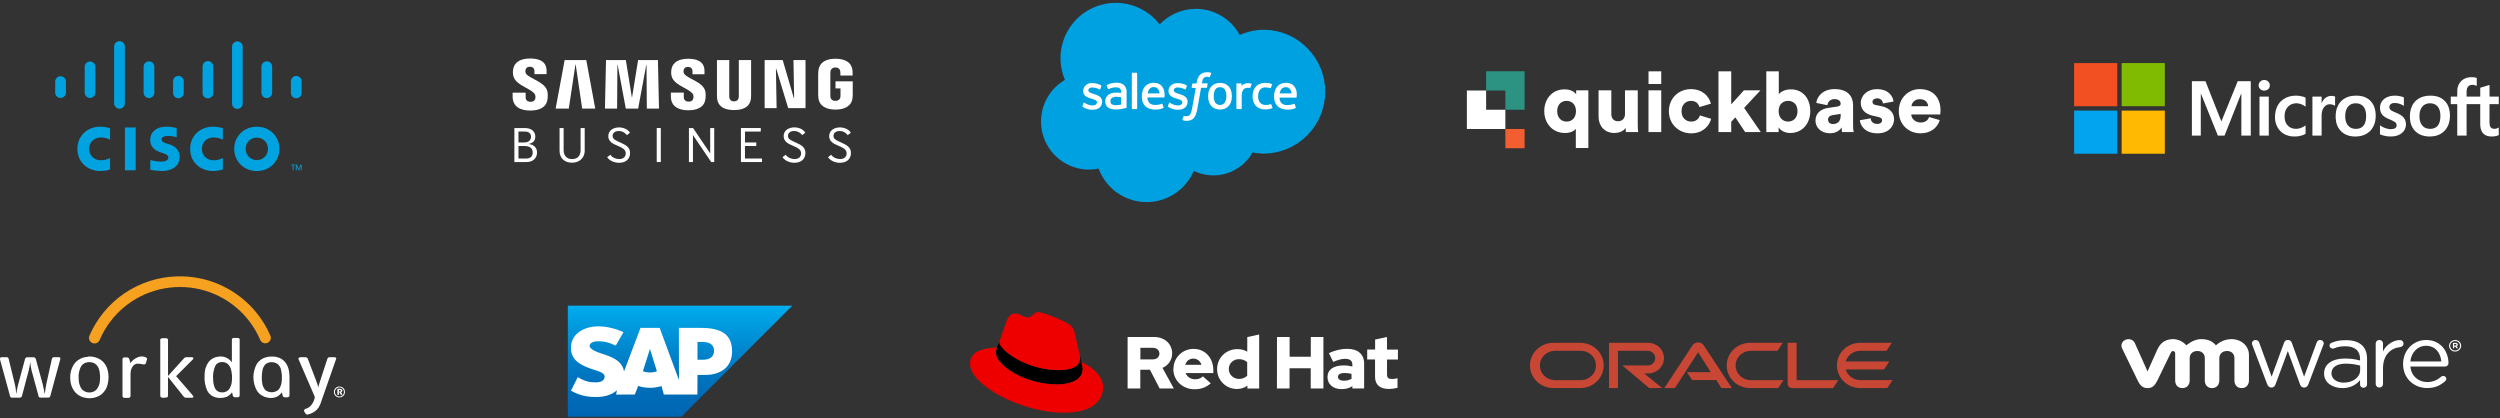 <svg width="317" height="53" viewBox="0 0 317 53" fill="none" xmlns="http://www.w3.org/2000/svg">
<rect x="0" y="0" width="317" height="53" fill="#333333" stroke="none"/>
<path d="M287.488 48.741L285.602 43.769C285.578 43.7 285.542 43.609 285.542 43.53C285.542 43.314 285.734 43.11 286.01 43.11C286.25 43.11 286.407 43.258 286.479 43.473L288.042 47.758L289.616 43.462C289.688 43.258 289.832 43.111 290.071 43.111H290.12C290.373 43.111 290.529 43.258 290.601 43.462L292.162 47.758L293.75 43.451C293.81 43.268 293.941 43.11 294.195 43.11C294.459 43.11 294.651 43.303 294.651 43.519C294.651 43.599 294.615 43.689 294.591 43.758L292.693 48.741C292.596 49.001 292.404 49.138 292.188 49.138H292.152C291.911 49.138 291.731 49.001 291.646 48.741L290.097 44.516L288.534 48.741C288.45 49.001 288.269 49.138 288.029 49.138H288.004C287.776 49.138 287.585 49.001 287.488 48.741" fill="white"/>
<path d="M301.239 43.551C301.239 43.312 301.443 43.107 301.695 43.107C301.962 43.107 302.165 43.3 302.165 43.551V44.56C302.622 43.581 303.636 43.118 304.308 43.118C304.586 43.118 304.766 43.312 304.766 43.562C304.766 43.802 304.599 43.972 304.356 44.006C303.152 44.143 302.166 44.998 302.166 46.696V48.694C302.166 48.933 301.973 49.138 301.709 49.138C301.444 49.138 301.239 48.943 301.239 48.694L301.239 43.55V43.551Z" fill="white"/>
<path d="M307.755 49.203C306.08 49.203 304.712 47.973 304.712 46.168V46.145C304.712 44.465 305.951 43.112 307.637 43.112C309.441 43.112 310.468 44.521 310.468 46.066C310.468 46.303 310.266 46.473 310.043 46.473H305.634C305.762 47.735 306.694 48.445 307.78 48.445C308.535 48.445 309.088 48.163 309.537 47.769C309.608 47.713 309.69 47.668 309.797 47.668C310.02 47.668 310.198 47.837 310.198 48.041C310.198 48.142 310.151 48.244 310.055 48.322C309.478 48.851 308.793 49.202 307.756 49.202L307.755 49.203ZM309.56 45.83C309.466 44.769 308.828 43.846 307.613 43.846C306.552 43.846 305.75 44.691 305.633 45.83H309.56Z" fill="white"/>
<path d="M294.694 47.36C294.694 46.122 295.774 45.462 297.346 45.462C298.138 45.462 298.702 45.564 299.255 45.713V45.507C299.255 44.452 298.569 43.906 297.406 43.906C296.782 43.906 296.419 43.981 295.961 44.174C295.902 44.197 295.842 44.208 295.795 44.208C295.579 44.208 295.386 44.037 295.386 43.833C295.386 43.652 295.469 43.54 295.639 43.469C296.25 43.218 296.71 43.135 297.502 43.135C298.378 43.135 299.05 43.35 299.505 43.782C299.926 44.179 300.142 44.747 300.142 45.497V48.738C300.142 48.987 299.95 49.17 299.697 49.17C299.434 49.17 299.256 48.988 299.256 48.761V48.201C298.823 48.736 298.102 49.212 297.012 49.212C295.859 49.211 294.694 48.587 294.694 47.383V47.36ZM299.267 46.928V46.36C298.81 46.236 298.197 46.11 297.441 46.11C296.278 46.11 295.629 46.588 295.629 47.326V47.348C295.629 48.086 296.349 48.518 297.19 48.518C298.33 48.518 299.267 47.859 299.267 46.928Z" fill="white"/>
<path d="M270.695 43.497C270.491 43.075 269.989 42.885 269.52 43.082C269.05 43.279 268.877 43.772 269.09 44.194L271.059 48.245C271.369 48.88 271.695 49.213 272.308 49.213C272.962 49.213 273.248 48.85 273.557 48.245C273.557 48.245 275.275 44.705 275.292 44.667C275.31 44.629 275.365 44.515 275.54 44.516C275.688 44.517 275.812 44.629 275.812 44.779V48.24C275.812 48.773 276.125 49.211 276.726 49.211C277.327 49.211 277.652 48.773 277.652 48.24V45.406C277.652 44.86 278.066 44.505 278.63 44.505C279.194 44.505 279.569 44.873 279.569 45.406V48.24C279.569 48.773 279.883 49.211 280.483 49.211C281.084 49.211 281.411 48.773 281.411 48.24V45.406C281.411 44.86 281.823 44.505 282.387 44.505C282.95 44.505 283.326 44.873 283.326 45.406V48.24C283.326 48.773 283.64 49.211 284.241 49.211C284.842 49.211 285.168 48.773 285.168 48.24V45.015C285.168 43.83 284.161 43 282.95 43C281.74 43 280.982 43.792 280.982 43.792C280.579 43.298 280.024 43.001 279.084 43.001C278.093 43.001 277.225 43.792 277.225 43.792C276.822 43.298 276.136 43.001 275.568 43.001C274.689 43.001 273.991 43.367 273.566 44.288L272.308 47.095L270.695 43.497Z" fill="white"/>
<path d="M310.54 43.85V43.846C310.54 43.449 310.88 43.115 311.307 43.115C311.74 43.115 312.075 43.446 312.075 43.843V43.846C312.075 44.243 311.736 44.577 311.307 44.577C310.874 44.577 310.54 44.248 310.54 43.85ZM311.928 43.846V43.844C311.928 43.518 311.662 43.25 311.307 43.25C310.955 43.25 310.685 43.522 310.685 43.846V43.849C310.685 44.175 310.952 44.442 311.307 44.442C311.657 44.442 311.928 44.17 311.928 43.846Z" fill="white"/>
<path d="M311.028 43.551C311.028 43.508 311.064 43.474 311.11 43.474H311.366C311.463 43.474 311.537 43.5 311.583 43.546C311.626 43.585 311.649 43.641 311.649 43.706V43.708C311.649 43.819 311.589 43.887 311.5 43.922L311.613 44.053C311.629 44.072 311.64 44.088 311.64 44.112C311.64 44.155 311.601 44.184 311.562 44.184C311.526 44.184 311.501 44.166 311.482 44.144L311.323 43.953H311.192V44.106C311.192 44.149 311.157 44.183 311.111 44.183C311.064 44.183 311.028 44.149 311.028 44.106V43.551H311.028ZM311.357 43.816C311.437 43.816 311.481 43.776 311.481 43.716V43.714C311.481 43.648 311.434 43.613 311.354 43.613H311.191V43.815H311.357V43.816Z" fill="white"/>
<path d="M213.891 47.184H216.923L215.322 44.674L212.377 49.207H211.038L214.619 43.768C214.697 43.66 214.801 43.571 214.922 43.509C215.042 43.448 215.177 43.415 215.313 43.414C215.449 43.413 215.584 43.444 215.706 43.504C215.827 43.564 215.932 43.651 216.012 43.759L219.603 49.207H218.264L217.633 48.193H214.565L213.897 47.184H213.891ZM227.81 48.193V43.469H226.672V48.658C226.672 48.731 226.687 48.802 226.716 48.868C226.745 48.935 226.788 48.995 226.841 49.045C226.895 49.098 226.959 49.141 227.031 49.169C227.102 49.198 227.178 49.213 227.255 49.213H232.428L233.102 48.199H227.804L227.81 48.193ZM208.995 47.35C209.525 47.35 210.034 47.145 210.409 46.781C210.783 46.417 210.994 45.924 210.994 45.409C210.994 44.895 210.783 44.401 210.409 44.037C210.034 43.673 209.525 43.469 208.995 43.469H204.021V49.207H205.157V44.484H208.925C209.179 44.484 209.422 44.582 209.602 44.757C209.781 44.931 209.882 45.167 209.882 45.413C209.882 45.659 209.781 45.896 209.602 46.07C209.422 46.244 209.179 46.342 208.925 46.342H205.72L209.114 49.207H210.763L208.483 47.35H208.995ZM197.033 49.207H200.469C201.24 49.187 201.972 48.877 202.51 48.341C203.048 47.805 203.349 47.087 203.349 46.339C203.349 45.591 203.048 44.873 202.51 44.337C201.972 43.801 201.24 43.49 200.469 43.471H197.033C196.639 43.461 196.246 43.528 195.878 43.667C195.511 43.807 195.176 44.017 194.893 44.284C194.611 44.551 194.386 44.871 194.232 45.224C194.079 45.577 194 45.956 194 46.339C194 46.722 194.079 47.101 194.232 47.454C194.386 47.807 194.611 48.126 194.893 48.394C195.176 48.661 195.511 48.871 195.878 49.01C196.246 49.15 196.639 49.217 197.033 49.207ZM200.392 48.197H197.109C196.612 48.182 196.141 47.979 195.795 47.633C195.45 47.286 195.257 46.823 195.257 46.341C195.257 45.859 195.45 45.395 195.795 45.049C196.141 44.702 196.612 44.5 197.109 44.484H200.392C200.648 44.477 200.904 44.519 201.143 44.608C201.382 44.698 201.6 44.833 201.785 45.007C201.969 45.18 202.116 45.387 202.216 45.616C202.316 45.846 202.367 46.092 202.367 46.341C202.367 46.59 202.316 46.836 202.216 47.065C202.116 47.295 201.969 47.502 201.785 47.675C201.6 47.848 201.382 47.984 201.143 48.073C200.904 48.163 200.648 48.205 200.392 48.197ZM221.977 49.207H225.484L226.149 48.197H222.054C221.798 48.205 221.542 48.163 221.303 48.073C221.064 47.984 220.845 47.848 220.661 47.675C220.477 47.502 220.33 47.295 220.23 47.065C220.13 46.836 220.079 46.59 220.079 46.341C220.079 46.092 220.13 45.846 220.23 45.616C220.33 45.387 220.477 45.18 220.661 45.007C220.845 44.833 221.064 44.698 221.303 44.608C221.542 44.519 221.798 44.477 222.054 44.484H225.387L226.059 43.471H221.977C221.582 43.461 221.189 43.528 220.822 43.667C220.454 43.807 220.119 44.017 219.837 44.284C219.554 44.551 219.329 44.871 219.176 45.224C219.023 45.577 218.943 45.956 218.943 46.339C218.943 46.722 219.023 47.101 219.176 47.454C219.329 47.807 219.554 48.126 219.837 48.394C220.119 48.661 220.454 48.871 220.822 49.01C221.189 49.15 221.582 49.217 221.977 49.207ZM235.878 48.197C235.461 48.197 235.056 48.065 234.723 47.821C234.39 47.578 234.149 47.235 234.036 46.846H238.894L239.563 45.834H234.036C234.149 45.445 234.39 45.102 234.723 44.858C235.055 44.614 235.461 44.482 235.878 44.483H239.212L239.879 43.469H235.8C235.03 43.488 234.297 43.799 233.76 44.335C233.222 44.87 232.921 45.589 232.921 46.337C232.921 47.085 233.222 47.803 233.76 48.339C234.297 48.875 235.03 49.185 235.8 49.205H239.308L239.975 48.195H235.876" fill="#C74634"/>
<path d="M137.132 45.921C137.286 46.645 137.286 46.726 137.286 46.816C137.286 48.055 135.893 48.742 134.058 48.742C129.908 48.742 126.282 46.319 126.282 44.71C126.282 44.484 126.327 44.267 126.418 44.059L126.743 43.254C126.725 43.308 126.725 43.362 126.725 43.426C126.725 44.239 129.944 46.925 134.257 46.925C135.369 46.925 136.969 46.699 136.969 45.379C136.969 45.279 136.96 45.171 136.942 45.071L137.132 45.921Z" fill="black"/>
<path d="M174.356 47.758C174.356 48.816 174.988 49.322 176.146 49.322C176.498 49.313 176.851 49.258 177.204 49.177V47.956C176.987 48.029 176.752 48.065 176.525 48.056C176.046 48.056 175.874 47.911 175.874 47.459V45.588H177.258V44.331H175.874V42.73L174.365 43.056V44.322H173.361V45.579H174.356V47.758ZM169.654 47.785C169.654 47.459 169.979 47.297 170.477 47.297C170.775 47.297 171.082 47.333 171.372 47.405V48.038C171.082 48.192 170.757 48.273 170.431 48.273C169.943 48.282 169.654 48.092 169.654 47.785ZM170.115 49.34C170.648 49.34 171.073 49.231 171.48 48.96V49.258H172.972V46.094C172.972 44.891 172.158 44.231 170.811 44.231C170.052 44.231 169.31 44.412 168.506 44.774L169.048 45.886C169.627 45.642 170.115 45.497 170.54 45.497C171.164 45.497 171.48 45.741 171.48 46.23V46.474C171.119 46.383 170.739 46.329 170.359 46.338C169.093 46.338 168.325 46.871 168.325 47.821C168.325 48.689 169.012 49.349 170.115 49.34ZM161.914 49.258H163.515V46.7H166.2V49.258H167.809V42.73H166.209V45.235H163.524V42.73H161.923L161.914 49.258ZM155.811 46.79C155.811 46.085 156.372 45.542 157.104 45.542C157.484 45.533 157.864 45.669 158.144 45.922V47.649C157.864 47.911 157.484 48.056 157.104 48.047C156.381 48.038 155.811 47.504 155.811 46.79ZM158.171 49.267H159.663V42.414L158.153 42.74V44.593C157.773 44.376 157.339 44.258 156.896 44.268C155.459 44.268 154.329 45.38 154.329 46.79C154.31 48.173 155.423 49.313 156.806 49.322C156.824 49.322 156.833 49.322 156.851 49.322C157.33 49.322 157.791 49.177 158.171 48.897V49.267ZM151.318 45.47C151.797 45.47 152.195 45.778 152.348 46.257H150.287C150.45 45.759 150.82 45.47 151.318 45.47ZM148.777 46.799C148.777 48.237 149.952 49.358 151.462 49.358C152.294 49.358 152.9 49.132 153.524 48.608L152.529 47.721C152.294 47.966 151.951 48.092 151.544 48.092C151.019 48.11 150.531 47.794 150.332 47.306H153.849V46.935C153.849 45.371 152.791 44.24 151.363 44.24C149.961 44.222 148.813 45.334 148.795 46.736C148.777 46.754 148.777 46.781 148.777 46.799ZM146.182 44.105C146.716 44.105 147.014 44.439 147.014 44.837C147.014 45.235 146.716 45.57 146.182 45.57H144.6V44.105H146.182ZM142.99 49.258H144.591V46.881H145.811L147.041 49.258H148.84L147.403 46.645C148.153 46.338 148.632 45.615 148.632 44.81C148.632 43.635 147.71 42.73 146.327 42.73H142.981V49.258H142.99Z" fill="white"/>
<path d="M134.248 46.934C135.36 46.934 136.96 46.708 136.96 45.388C136.96 45.288 136.951 45.18 136.933 45.081L136.273 42.214C136.119 41.581 135.984 41.301 134.881 40.741C134.022 40.297 132.15 39.574 131.589 39.574C131.074 39.574 130.92 40.243 130.306 40.243C129.709 40.243 129.275 39.746 128.723 39.746C128.19 39.746 127.846 40.108 127.575 40.858C127.575 40.858 126.834 42.965 126.734 43.263C126.716 43.317 126.716 43.381 126.716 43.435C126.716 44.249 129.935 46.925 134.248 46.934ZM137.132 45.921C137.286 46.645 137.286 46.726 137.286 46.816C137.286 48.055 135.893 48.742 134.058 48.742C129.908 48.742 126.282 46.319 126.282 44.71C126.282 44.484 126.327 44.267 126.418 44.059C124.926 44.131 123 44.402 123 46.102C123 48.896 129.609 52.332 134.853 52.332C138.868 52.332 139.881 50.514 139.881 49.086C139.871 47.965 138.895 46.681 137.132 45.921Z" fill="#EE0000"/>
<path fill-rule="evenodd" clip-rule="evenodd" d="M72 52.84H86.387L100.467 38.758H72V52.84Z" fill="url(#paint0_linear_7_1632)"/>
<path fill-rule="evenodd" clip-rule="evenodd" d="M88.893 41.576H86.082L86.091 48.188L83.643 41.574H81.216L79.126 47.098C78.903 45.693 77.45 45.207 76.307 44.844C75.552 44.602 74.75 44.245 74.758 43.85C74.765 43.527 75.187 43.227 76.027 43.272C76.59 43.302 77.088 43.347 78.077 43.825L79.051 42.129C78.148 41.67 76.9 41.38 75.877 41.379H75.871C74.677 41.379 73.684 41.765 73.068 42.402C72.638 42.847 72.407 43.412 72.397 44.037C72.382 44.897 72.697 45.506 73.359 45.993C73.919 46.404 74.634 46.669 75.265 46.865C76.043 47.106 76.678 47.315 76.67 47.762C76.664 47.924 76.602 48.076 76.485 48.199C76.291 48.399 75.994 48.474 75.583 48.483C74.789 48.499 74.2 48.375 73.263 47.821L72.397 49.538C73.334 50.071 74.328 50.338 75.457 50.338L75.712 50.337C76.695 50.319 77.493 50.083 78.127 49.573C78.163 49.544 78.196 49.514 78.229 49.485L78.123 50.033L80.495 50.025L80.921 48.936C81.368 49.089 81.877 49.173 82.417 49.173C82.944 49.173 83.439 49.093 83.878 48.949L84.174 50.025L88.43 50.029L88.441 47.545H89.346C91.535 47.545 92.829 46.431 92.829 44.563C92.829 42.482 91.571 41.576 88.893 41.576ZM82.417 47.228C82.09 47.228 81.784 47.171 81.52 47.071L82.407 44.269H82.424L83.297 47.079C83.035 47.173 82.735 47.228 82.417 47.228H82.417ZM89.058 45.618H88.44V43.36H89.058C89.881 43.36 90.538 43.634 90.538 44.474C90.538 45.344 89.881 45.618 89.058 45.618" fill="white"/>
<path d="M22.377 35.047C24.343 34.975 26.299 35.369 28.084 36.197C29.869 37.024 31.432 38.263 32.647 39.811C33.286 40.623 33.821 41.512 34.239 42.457C34.325 42.611 34.358 42.79 34.331 42.964C34.303 43.114 34.228 43.25 34.116 43.352C34.004 43.455 33.862 43.519 33.711 43.533C33.56 43.548 33.408 43.514 33.279 43.435C33.149 43.356 33.049 43.237 32.992 43.096C32.311 41.502 31.264 40.092 29.937 38.978C28.609 37.864 27.038 37.078 25.351 36.683C23.686 36.298 21.956 36.298 20.291 36.683C18.602 37.078 17.03 37.863 15.701 38.977C14.372 40.091 13.324 41.502 12.64 43.096C12.574 43.27 12.442 43.41 12.272 43.486C12.102 43.563 11.909 43.569 11.735 43.502C11.561 43.436 11.421 43.304 11.344 43.134C11.268 42.964 11.262 42.771 11.328 42.597C12.259 40.419 13.792 38.552 15.746 37.215C17.701 35.878 19.997 35.126 22.364 35.047H22.377Z" fill="#F6A11F"/>
<path fill-rule="evenodd" clip-rule="evenodd" d="M29.402 43.053C29.402 42.935 29.515 42.856 29.62 42.848C29.69 42.842 29.819 42.844 29.947 42.846L29.947 42.846C30.011 42.847 30.075 42.848 30.132 42.848C30.303 42.848 30.408 42.944 30.39 43.088V50.148C30.388 50.206 30.364 50.262 30.322 50.303C30.281 50.344 30.226 50.369 30.167 50.371C30.032 50.38 29.896 50.38 29.76 50.371C29.712 50.367 29.666 50.35 29.627 50.323C29.588 50.295 29.557 50.257 29.537 50.213C29.508 50.12 29.486 50.023 29.465 49.926C29.452 49.865 29.439 49.805 29.424 49.745C29.243 50.009 28.989 50.215 28.693 50.336C28.258 50.486 27.787 50.505 27.341 50.388C27.121 50.333 26.915 50.233 26.736 50.094C26.556 49.954 26.408 49.779 26.3 49.579C26.005 48.951 25.882 48.254 25.946 47.563C25.924 46.968 26.101 46.383 26.449 45.901C26.598 45.711 26.783 45.553 26.995 45.436C27.206 45.32 27.438 45.247 27.678 45.223C28.127 45.145 28.588 45.245 28.964 45.503C29.134 45.622 29.282 45.77 29.402 45.94V43.053ZM28.05 45.914C27.892 45.919 27.738 45.966 27.605 46.052C27.471 46.137 27.364 46.257 27.293 46.399C27.061 46.944 26.969 47.538 27.026 48.127C27.029 48.513 27.111 48.894 27.267 49.247C27.327 49.363 27.411 49.465 27.513 49.546C27.616 49.627 27.735 49.684 27.862 49.715C28.062 49.77 28.272 49.772 28.473 49.72C28.673 49.668 28.857 49.563 29.004 49.417C29.248 49.094 29.387 48.703 29.402 48.298C29.446 47.846 29.418 47.389 29.319 46.946C29.255 46.643 29.103 46.366 28.881 46.15C28.766 46.055 28.633 45.985 28.49 45.945C28.347 45.904 28.197 45.894 28.05 45.914Z" fill="white"/>
<path d="M20.313 43.127C20.312 43.095 20.318 43.063 20.33 43.034C20.342 43.004 20.36 42.977 20.383 42.954C20.406 42.932 20.433 42.914 20.463 42.903C20.493 42.891 20.525 42.886 20.558 42.887H21.056C21.174 42.887 21.31 42.966 21.305 43.097V47.672C21.724 47.206 22.144 46.743 22.564 46.279L22.574 46.268C22.77 46.051 22.967 45.834 23.164 45.616C23.196 45.586 23.226 45.551 23.256 45.516C23.343 45.415 23.433 45.31 23.576 45.297C23.704 45.285 23.889 45.289 24.073 45.293C24.165 45.295 24.257 45.297 24.341 45.297C24.442 45.297 24.551 45.38 24.516 45.485C24.47 45.562 24.41 45.63 24.341 45.686L22.329 47.698C22.732 48.156 23.13 48.617 23.529 49.078L23.529 49.079L23.53 49.08L23.53 49.08C23.771 49.359 24.012 49.638 24.253 49.916C24.345 50.013 24.43 50.117 24.507 50.226C24.516 50.248 24.52 50.272 24.518 50.296C24.516 50.32 24.508 50.343 24.495 50.363C24.482 50.383 24.465 50.4 24.444 50.412C24.423 50.424 24.4 50.431 24.376 50.432H23.737C23.625 50.444 23.511 50.429 23.405 50.388C23.308 50.316 23.225 50.227 23.16 50.126L21.301 47.786V50.086C21.301 50.178 21.301 50.283 21.24 50.349C21.184 50.408 20.978 50.421 20.842 50.429L20.82 50.431L20.802 50.432L20.781 50.433C20.654 50.442 20.503 50.453 20.396 50.358C20.369 50.332 20.349 50.3 20.336 50.265C20.323 50.23 20.318 50.193 20.321 50.156V43.127H20.313Z" fill="white"/>
<path d="M17.491 45.284C17.802 45.168 18.143 45.168 18.454 45.284C18.563 45.336 18.686 45.441 18.637 45.572C18.615 45.634 18.594 45.711 18.573 45.792C18.548 45.885 18.521 45.983 18.489 46.071C18.464 46.124 18.422 46.166 18.369 46.191C18.316 46.216 18.256 46.221 18.2 46.207C17.942 46.149 17.678 46.118 17.413 46.115C17.322 46.118 17.232 46.139 17.15 46.178C17.067 46.216 16.993 46.271 16.932 46.338C16.738 46.543 16.615 46.805 16.582 47.086C16.552 47.284 16.542 47.485 16.551 47.685V50.213C16.551 50.349 16.42 50.445 16.293 50.45H15.781C15.659 50.45 15.519 50.349 15.532 50.213V45.538C15.532 45.385 15.689 45.297 15.825 45.315C15.861 45.319 15.906 45.318 15.955 45.316C16.091 45.312 16.256 45.306 16.337 45.428C16.403 45.528 16.434 45.657 16.465 45.787C16.486 45.873 16.507 45.961 16.538 46.041C16.765 45.705 17.09 45.448 17.47 45.306L17.491 45.284Z" fill="white"/>
<path d="M0.079 45.325C0.047 45.344 0.02 45.37 0 45.402H0.009C0.002 45.469 0.002 45.536 0.009 45.603L1.277 50.239C1.284 50.29 1.31 50.336 1.348 50.37C1.387 50.404 1.436 50.422 1.487 50.423H2.393C2.546 50.432 2.747 50.397 2.782 50.218C2.978 49.451 3.18 48.697 3.383 47.942L3.384 47.94C3.475 47.601 3.566 47.261 3.657 46.919C3.733 46.583 3.79 46.243 3.827 45.9C3.86 46.284 3.924 46.664 4.02 47.038C4.258 47.883 4.485 48.725 4.712 49.567L4.712 49.568C4.773 49.793 4.833 50.018 4.894 50.244C4.909 50.3 4.944 50.349 4.992 50.381C5.041 50.414 5.099 50.427 5.157 50.419H6.128C6.19 50.418 6.251 50.396 6.298 50.355C6.345 50.314 6.377 50.257 6.386 50.196C6.56 49.56 6.73 48.924 6.9 48.287C7.144 47.373 7.388 46.457 7.646 45.542C7.657 45.516 7.662 45.487 7.66 45.459C7.658 45.431 7.649 45.404 7.635 45.379C7.62 45.355 7.6 45.334 7.576 45.319C7.552 45.304 7.525 45.295 7.497 45.292H6.867C6.804 45.285 6.74 45.301 6.688 45.337C6.636 45.374 6.598 45.428 6.583 45.489C6.438 46.154 6.294 46.806 6.145 47.466C5.937 48.289 5.776 49.123 5.664 49.964C5.658 49.935 5.651 49.907 5.645 49.878C5.618 49.764 5.59 49.645 5.59 49.526C5.492 48.993 5.364 48.466 5.205 47.947C5.071 47.47 4.941 46.991 4.812 46.512C4.722 46.179 4.632 45.847 4.54 45.516C4.52 45.448 4.477 45.39 4.419 45.351C4.361 45.312 4.291 45.294 4.221 45.301H3.442C3.379 45.301 3.318 45.323 3.27 45.363C3.221 45.403 3.188 45.458 3.175 45.52C2.869 46.631 2.57 47.74 2.279 48.848C2.187 49.219 2.117 49.594 2.069 49.972C2.046 49.831 2.032 49.7 2.018 49.564C2.006 49.443 1.993 49.318 1.973 49.176C1.942 48.965 1.892 48.762 1.842 48.559C1.821 48.474 1.8 48.388 1.78 48.302L1.098 45.507C1.093 45.452 1.069 45.4 1.03 45.361C0.99 45.322 0.939 45.297 0.884 45.292H0.184C0.147 45.295 0.111 45.306 0.079 45.325Z" fill="white"/>
<path d="M38.075 45.297H38.735C38.802 45.298 38.867 45.319 38.921 45.358C38.975 45.398 39.016 45.453 39.037 45.516C39.197 45.935 39.356 46.354 39.515 46.773L39.516 46.775C39.735 47.352 39.954 47.928 40.175 48.503C40.255 48.704 40.312 48.914 40.345 49.129C40.448 48.741 40.574 48.362 40.7 47.981L40.7 47.981L40.7 47.98C40.767 47.781 40.833 47.581 40.896 47.379L41.513 45.489C41.53 45.436 41.563 45.39 41.606 45.355C41.65 45.32 41.702 45.298 41.758 45.292H42.3C42.354 45.282 42.41 45.284 42.463 45.297C42.517 45.31 42.567 45.334 42.611 45.367C42.629 45.393 42.638 45.423 42.638 45.454C42.638 45.486 42.629 45.516 42.611 45.542C42.004 47.274 41.398 49.009 40.791 50.747C40.706 51.051 40.586 51.345 40.432 51.622C40.179 52.013 39.802 52.307 39.361 52.457C39.324 52.469 39.287 52.483 39.249 52.498C39.132 52.545 39.011 52.592 38.889 52.549C38.769 52.507 38.738 52.446 38.705 52.381C38.693 52.359 38.681 52.336 38.665 52.313C38.657 52.3 38.648 52.289 38.64 52.277C38.587 52.205 38.541 52.141 38.556 52.055C38.563 52.007 38.583 51.962 38.615 51.925C38.647 51.889 38.689 51.862 38.735 51.849C38.925 51.797 39.102 51.708 39.256 51.587C39.609 51.268 39.845 50.84 39.925 50.371C39.891 50.25 39.838 50.134 39.785 50.018C39.75 49.941 39.714 49.863 39.685 49.785L37.935 45.739C37.892 45.654 37.86 45.565 37.839 45.472C37.839 45.367 37.961 45.319 38.053 45.319L38.075 45.297Z" fill="white"/>
<path fill-rule="evenodd" clip-rule="evenodd" d="M12.807 45.647C12.324 45.318 11.744 45.164 11.162 45.209L11.175 45.236C10.963 45.248 10.754 45.285 10.55 45.345C10.061 45.486 9.638 45.796 9.356 46.22C9.003 46.801 8.849 47.481 8.918 48.157C8.948 48.767 9.186 49.347 9.592 49.802C9.959 50.175 10.445 50.41 10.965 50.467C11.572 50.557 12.191 50.431 12.715 50.112C13.189 49.785 13.524 49.292 13.651 48.73C13.802 48.133 13.802 47.508 13.651 46.911C13.522 46.406 13.224 45.96 12.807 45.647ZM10.586 46.132C10.718 46.04 10.868 45.977 11.027 45.949L11.031 45.944C11.366 45.874 11.714 45.926 12.015 46.089C12.164 46.189 12.292 46.318 12.391 46.468C12.49 46.618 12.559 46.787 12.593 46.963C12.684 47.372 12.712 47.792 12.676 48.21C12.663 48.645 12.51 49.064 12.238 49.404C12.112 49.525 11.964 49.619 11.801 49.682C11.638 49.744 11.465 49.774 11.29 49.768C11.116 49.763 10.944 49.723 10.786 49.651C10.627 49.578 10.485 49.475 10.366 49.347C10.099 48.951 9.961 48.482 9.973 48.004C9.928 47.48 10.028 46.954 10.261 46.482C10.343 46.344 10.454 46.224 10.586 46.132Z" fill="white"/>
<path fill-rule="evenodd" clip-rule="evenodd" d="M35.11 45.275C34.649 45.172 34.17 45.182 33.714 45.306C33.244 45.434 32.837 45.73 32.568 46.137C32.277 46.663 32.127 47.255 32.131 47.857C32.136 48.458 32.296 49.048 32.595 49.57C32.891 50.005 33.347 50.305 33.863 50.406C34.284 50.513 34.729 50.478 35.127 50.305C35.37 50.164 35.58 49.973 35.744 49.745C35.773 49.919 35.815 50.09 35.871 50.257C35.945 50.384 36.116 50.384 36.247 50.384C36.367 50.398 36.488 50.383 36.601 50.34C36.633 50.321 36.66 50.294 36.678 50.262C36.696 50.23 36.706 50.193 36.706 50.156V48.271C36.721 47.924 36.709 47.576 36.671 47.23C36.627 46.776 36.465 46.342 36.199 45.971C35.928 45.618 35.543 45.372 35.11 45.275ZM33.714 46.145C33.843 46.048 33.993 45.98 34.152 45.949H34.16C34.491 45.881 34.834 45.936 35.127 46.102C35.375 46.277 35.55 46.537 35.621 46.832C35.734 47.291 35.771 47.765 35.731 48.236C35.721 48.646 35.59 49.043 35.355 49.378C35.125 49.596 34.824 49.724 34.507 49.738C34.19 49.752 33.879 49.65 33.631 49.452C33.393 49.167 33.252 48.813 33.229 48.442C33.17 47.949 33.187 47.451 33.277 46.963C33.324 46.648 33.478 46.359 33.714 46.145Z" fill="white"/>
<path fill-rule="evenodd" clip-rule="evenodd" d="M43.341 49.365C43.163 49.296 42.97 49.275 42.782 49.304V50.069H42.974V49.758H43.066C43.114 49.864 43.162 49.964 43.215 50.069H43.42C43.403 50.033 43.384 49.996 43.366 49.96C43.328 49.886 43.29 49.811 43.258 49.732C43.295 49.722 43.329 49.702 43.356 49.673C43.382 49.645 43.401 49.611 43.409 49.573C43.418 49.536 43.416 49.496 43.404 49.46C43.392 49.423 43.37 49.39 43.341 49.365ZM42.974 49.645V49.439C42.992 49.441 43.014 49.442 43.036 49.444C43.109 49.447 43.192 49.451 43.206 49.492C43.223 49.544 43.232 49.619 43.171 49.645C43.105 49.651 43.039 49.651 42.974 49.645Z" fill="white"/>
<path fill-rule="evenodd" clip-rule="evenodd" d="M42.882 49.028C43.038 48.995 43.2 49.012 43.346 49.076C43.468 49.13 43.571 49.22 43.64 49.334C43.71 49.448 43.743 49.581 43.735 49.714C43.737 49.874 43.681 50.029 43.579 50.151C43.476 50.273 43.333 50.354 43.175 50.379C42.996 50.418 42.809 50.384 42.654 50.285C42.5 50.186 42.392 50.029 42.353 49.85C42.314 49.671 42.348 49.483 42.447 49.329C42.546 49.175 42.703 49.067 42.882 49.028ZM42.847 49.163C42.704 49.214 42.587 49.32 42.522 49.458C42.456 49.595 42.448 49.753 42.499 49.896C42.55 50.039 42.656 50.156 42.794 50.222C42.931 50.287 43.089 50.295 43.232 50.244C43.303 50.218 43.368 50.179 43.424 50.129C43.48 50.078 43.525 50.017 43.558 49.949C43.59 49.881 43.608 49.808 43.612 49.732C43.616 49.657 43.605 49.582 43.58 49.511C43.554 49.44 43.515 49.375 43.465 49.319C43.414 49.263 43.353 49.218 43.285 49.185C43.217 49.153 43.144 49.135 43.068 49.131C42.993 49.127 42.918 49.138 42.847 49.163Z" fill="white"/>
<path d="M316.845 13.21V12.249C316.744 12.249 316.644 12.249 316.543 12.249C316.254 12.248 315.964 12.248 315.674 12.252C315.669 11.969 315.67 11.685 315.67 11.402V11.401C315.671 11.191 315.672 10.981 315.67 10.771C315.53 10.813 315.39 10.856 315.251 10.899L315.251 10.899C315.001 10.977 314.751 11.054 314.499 11.125C314.494 11.338 314.495 11.551 314.495 11.764V11.764C314.496 11.926 314.496 12.088 314.494 12.249H312.764C312.766 12.151 312.765 12.053 312.763 11.954V11.954C312.76 11.757 312.757 11.56 312.786 11.362C312.821 11.132 312.955 10.9 313.18 10.81C313.464 10.694 313.782 10.771 314.052 10.89C314.052 10.803 314.052 10.716 314.052 10.628V10.628C314.053 10.377 314.053 10.127 314.049 9.876C313.481 9.72 312.83 9.751 312.325 10.079C312.001 10.292 311.765 10.616 311.66 10.99C311.573 11.273 311.577 11.568 311.581 11.861C311.582 11.992 311.584 12.122 311.578 12.251L311.521 12.251C311.267 12.249 311.012 12.247 310.757 12.252C310.759 12.463 310.758 12.674 310.757 12.885V12.885C310.757 12.99 310.757 13.095 310.757 13.2C310.902 13.203 311.048 13.203 311.194 13.203C311.323 13.203 311.451 13.203 311.58 13.205C311.578 14.534 311.578 15.864 311.58 17.194H312.763V13.203H314.494V15.746C314.499 16.14 314.567 16.563 314.828 16.875C315.054 17.151 315.414 17.277 315.761 17.302C316.126 17.328 316.504 17.284 316.842 17.138V16.166C316.583 16.34 316.225 16.409 315.943 16.251C315.774 16.158 315.709 15.959 315.687 15.779C315.663 15.575 315.665 15.37 315.668 15.165C315.669 15.063 315.67 14.961 315.668 14.859V13.202C315.806 13.203 315.944 13.203 316.082 13.202C316.337 13.201 316.59 13.199 316.845 13.21Z" fill="white"/>
<path d="M286.998 10.148C286.669 10.188 286.389 10.483 286.397 10.82C286.383 11.138 286.639 11.423 286.946 11.479C287.241 11.544 287.582 11.418 287.734 11.15C287.801 11.029 287.829 10.89 287.814 10.753C287.799 10.616 287.743 10.486 287.652 10.382C287.494 10.194 287.236 10.112 286.998 10.148Z" fill="white"/>
<path d="M282.49 13.384L282.491 13.384C282.91 12.356 283.329 11.329 283.743 10.299C284.15 10.292 284.558 10.294 284.965 10.296H284.965C285.109 10.297 285.254 10.298 285.398 10.298V17.197C285.233 17.196 285.068 17.197 284.903 17.197H284.903C284.67 17.198 284.437 17.198 284.204 17.195C284.206 16.24 284.206 15.285 284.205 14.33V14.33C284.205 13.588 284.205 12.845 284.206 12.103C284.206 12.025 284.204 11.949 284.198 11.873C284.175 11.908 284.154 11.945 284.136 11.983C283.84 12.737 283.541 13.49 283.241 14.242L283.241 14.243C282.851 15.225 282.461 16.207 282.076 17.191C281.911 17.196 281.746 17.196 281.581 17.195H281.581C281.463 17.194 281.344 17.194 281.226 17.196C280.803 16.154 280.384 15.11 279.964 14.067L279.963 14.065C279.684 13.37 279.404 12.675 279.124 11.98C279.105 11.944 279.085 11.908 279.064 11.875C279.055 12.338 279.056 12.802 279.058 13.265V13.265C279.058 13.545 279.059 13.826 279.058 14.106V17.194H277.932V10.295H279.653C280.19 11.654 280.727 13.013 281.263 14.373C281.313 14.497 281.362 14.622 281.411 14.747L281.411 14.748C281.496 14.964 281.581 15.18 281.672 15.394C281.943 14.725 282.216 14.056 282.489 13.387L282.49 13.386L282.49 13.386L282.49 13.384Z" fill="white"/>
<path d="M292.011 12.25C291.437 12.086 290.828 12.085 290.253 12.245C289.729 12.396 289.248 12.717 288.941 13.172C288.574 13.704 288.444 14.37 288.473 15.007C288.502 15.62 288.743 16.233 289.189 16.662C289.599 17.06 290.164 17.275 290.73 17.305C291.284 17.332 291.863 17.258 292.347 16.97C292.345 16.773 292.345 16.575 292.345 16.378C292.345 16.218 292.346 16.058 292.344 15.899C292.033 16.127 291.669 16.29 291.283 16.334C290.893 16.364 290.474 16.269 290.176 16.006C289.889 15.761 289.736 15.392 289.698 15.023C289.649 14.55 289.715 14.038 290.01 13.652C290.127 13.498 290.275 13.369 290.445 13.275C290.615 13.181 290.803 13.124 290.996 13.107C291.481 13.046 291.965 13.23 292.346 13.522C292.348 13.357 292.347 13.192 292.347 13.027V13.027C292.346 12.814 292.346 12.602 292.35 12.391C292.243 12.329 292.129 12.282 292.011 12.25Z" fill="white"/>
<path d="M303.77 14.27C303.937 14.339 304.104 14.408 304.26 14.499C304.534 14.652 304.799 14.852 304.937 15.143C305.197 15.686 305.087 16.403 304.629 16.808C304.192 17.216 303.562 17.329 302.983 17.308C302.571 17.281 302.158 17.2 301.78 17.032C301.781 16.871 301.781 16.71 301.78 16.549C301.78 16.329 301.78 16.108 301.782 15.888C302.1 16.123 302.467 16.281 302.855 16.352C303.127 16.396 303.421 16.396 303.672 16.276C303.911 16.156 303.956 15.814 303.813 15.604C303.683 15.448 303.495 15.36 303.315 15.275L303.296 15.266C303.225 15.234 303.154 15.203 303.082 15.172L303.081 15.172C302.801 15.052 302.519 14.93 302.275 14.743C302.057 14.576 301.901 14.339 301.834 14.072C301.74 13.679 301.768 13.236 301.998 12.892C302.259 12.492 302.713 12.252 303.175 12.169C303.722 12.073 304.294 12.143 304.812 12.34V13.427C304.448 13.176 304.012 13.048 303.57 13.06C303.349 13.069 303.106 13.163 303.005 13.373C302.925 13.581 302.979 13.854 303.176 13.978C303.361 14.102 303.566 14.186 303.77 14.27Z" fill="white"/>
<path d="M294.993 12.325C294.698 12.493 294.508 12.792 294.382 13.1V12.251C293.993 12.249 293.603 12.247 293.214 12.251C293.216 13.898 293.216 15.545 293.214 17.193H294.38V14.828C294.371 14.485 294.399 14.131 294.549 13.818C294.687 13.522 294.953 13.264 295.289 13.227C295.569 13.198 295.85 13.264 296.088 13.415V12.232C295.735 12.113 295.32 12.129 294.993 12.325Z" fill="white"/>
<path d="M286.505 17.194V12.251C286.571 12.251 286.636 12.25 286.701 12.25C287.028 12.248 287.355 12.247 287.682 12.253C287.679 13.241 287.679 14.229 287.68 15.218C287.68 15.876 287.68 16.535 287.68 17.194H286.505Z" fill="white"/>
<path fill-rule="evenodd" clip-rule="evenodd" d="M299.962 12.359C299.436 12.12 298.836 12.087 298.268 12.16C297.672 12.235 297.091 12.515 296.713 12.991C296.367 13.415 296.199 13.96 296.167 14.502C296.119 15.14 296.226 15.816 296.6 16.349C296.919 16.808 297.422 17.123 297.967 17.24C298.424 17.335 298.895 17.335 299.352 17.24C299.884 17.13 300.381 16.836 300.71 16.402C301.032 15.993 301.194 15.477 301.23 14.962C301.267 14.437 301.214 13.889 300.995 13.403C300.788 12.941 300.421 12.571 299.962 12.359ZM299.852 15.674C299.74 15.933 299.532 16.137 299.271 16.245C298.962 16.358 298.625 16.373 298.307 16.287C298.147 16.242 297.999 16.165 297.871 16.059C297.744 15.954 297.64 15.822 297.566 15.674C297.376 15.293 297.347 14.852 297.386 14.436C297.422 14.057 297.554 13.666 297.843 13.405C298.053 13.207 298.339 13.113 298.622 13.098C298.977 13.074 299.356 13.175 299.611 13.433C299.884 13.702 299.99 14.09 300.019 14.464C300.04 14.872 300.023 15.296 299.852 15.674Z" fill="white"/>
<path fill-rule="evenodd" clip-rule="evenodd" d="M307.697 12.158C308.287 12.085 308.914 12.124 309.453 12.396C309.924 12.638 310.286 13.049 310.469 13.545C310.611 13.921 310.661 14.326 310.653 14.726C310.654 15.323 310.493 15.936 310.118 16.41C309.767 16.869 309.23 17.166 308.663 17.26C308.109 17.349 307.523 17.326 306.997 17.119C306.458 16.905 306.026 16.486 305.795 15.955C305.561 15.417 305.533 14.812 305.61 14.237C305.686 13.662 305.946 13.101 306.39 12.719C306.753 12.4 307.221 12.219 307.697 12.158ZM309.096 15.947C309.267 15.741 309.357 15.482 309.402 15.222V15.223C309.461 14.873 309.458 14.514 309.392 14.165C309.333 13.868 309.202 13.574 308.965 13.377C308.707 13.151 308.351 13.074 308.017 13.098C307.69 13.117 307.365 13.257 307.154 13.512C306.922 13.786 306.822 14.146 306.795 14.497C306.768 14.86 306.795 15.236 306.936 15.575C307.053 15.859 307.274 16.106 307.56 16.227C307.825 16.341 308.123 16.362 308.406 16.319C308.669 16.28 308.926 16.153 309.096 15.947Z" fill="white"/>
<path d="M263 8H268.47C268.47 9.823 268.47 11.646 268.47 13.47H263V8Z" fill="#F25022"/>
<path d="M269.028 8H274.498C274.498 9.823 274.498 11.646 274.498 13.47H269.029C269.029 11.646 269.029 9.823 269.029 8H269.028Z" fill="#80BA01"/>
<path d="M263 14.027C264.823 14.027 266.647 14.027 268.47 14.027C268.47 15.851 268.47 17.674 268.47 19.497H263V14.027Z" fill="#02A4EF"/>
<path d="M269.029 14.027C270.851 14.027 272.675 14.027 274.498 14.027V19.497H269.028C269.028 17.674 269.028 15.851 269.028 14.028L269.029 14.027Z" fill="#FFB902"/>
<path d="M193.318 9.035V13.915H190.879V11.475H188.44V9.035H193.318Z" fill="#2C9382"/>
<path d="M190.879 13.917V16.356H186V11.477H188.44V13.917H190.879Z" fill="white"/>
<path d="M190.879 16.355H193.319V18.796H190.879V16.355Z" fill="#F25E30"/>
<path d="M199.814 18.768V16.321C199.58 16.65 199.09 16.863 198.431 16.863C196.92 16.863 195.813 15.703 195.813 14.086C195.813 12.511 196.856 11.331 198.367 11.331C199.304 11.331 199.74 11.756 199.857 11.98V11.458H201.403V18.768H199.814ZM198.644 15.419C199.271 15.419 199.835 14.983 199.835 14.1C199.835 13.216 199.271 12.791 198.644 12.791C198.016 12.791 197.452 13.216 197.452 14.1C197.452 14.969 198.016 15.419 198.644 15.419ZM206.123 16.214C205.847 16.672 205.24 16.863 204.708 16.863C203.421 16.863 202.698 15.927 202.698 14.799V11.458H204.315V14.459C204.315 14.969 204.591 15.374 205.166 15.374C205.708 15.374 206.049 15.002 206.049 14.469V11.458H207.666V15.799C207.666 16.116 207.683 16.432 207.719 16.746H206.166C206.139 16.57 206.125 16.392 206.123 16.214ZM209.028 16.746V11.458H210.645V16.746H209.028ZM213.219 14.108C213.219 14.948 213.784 15.419 214.455 15.419C215.082 15.419 215.433 15.025 215.55 14.632L216.976 15.068C216.742 15.993 215.869 16.908 214.455 16.908C212.88 16.908 211.614 15.749 211.614 14.11C211.614 12.461 212.848 11.301 214.401 11.301C215.859 11.301 216.71 12.195 216.944 13.142L215.497 13.578C215.38 13.175 215.061 12.791 214.433 12.791C213.763 12.788 213.219 13.256 213.219 14.108ZM221.157 13.682L223.264 16.746H221.284L220.04 14.885L219.518 15.448V16.746H217.902V9.043H219.519V13.235L221.126 11.458H223.222L221.157 13.682ZM223.967 16.746V9.043H225.552V11.958C225.776 11.628 226.358 11.331 227.084 11.331C228.616 11.331 229.542 12.501 229.542 14.086C229.542 15.703 228.499 16.863 227.02 16.863C226.318 16.863 225.776 16.555 225.53 16.15V16.746H223.967ZM226.733 12.788C226.105 12.788 225.53 13.203 225.53 14.097C225.53 14.971 226.105 15.416 226.733 15.416C227.36 15.416 227.924 14.98 227.924 14.097C227.924 13.201 227.36 12.788 226.733 12.788ZM231.769 13.692L233.013 13.501C233.3 13.459 233.396 13.32 233.396 13.139C233.396 12.831 233.128 12.565 232.619 12.565C232.056 12.565 231.746 12.948 231.716 13.341L230.311 13.055C230.378 12.299 231.077 11.298 232.63 11.298C234.343 11.298 234.971 12.256 234.971 13.341V15.927C234.972 16.201 234.994 16.475 235.038 16.746H233.574C233.534 16.55 233.516 16.35 233.521 16.15C233.247 16.597 232.734 16.898 232.031 16.898C230.872 16.898 230.202 16.131 230.202 15.29C230.202 14.352 230.895 13.82 231.769 13.692ZM233.396 14.672V14.438L232.394 14.597C232.053 14.65 231.798 14.81 231.798 15.182C231.798 15.459 231.978 15.725 232.425 15.725C232.904 15.725 233.394 15.491 233.394 14.672H233.396ZM237.203 15.002C237.224 15.363 237.479 15.714 238.032 15.714C238.448 15.714 238.65 15.491 238.65 15.257C238.65 15.065 238.522 14.905 238.128 14.82L237.524 14.686C236.396 14.441 235.949 13.806 235.949 13.058C235.949 12.089 236.8 11.302 237.981 11.302C239.513 11.302 240.045 12.259 240.098 12.877L238.758 13.118C238.716 12.767 238.489 12.469 238.003 12.469C237.694 12.469 237.428 12.65 237.428 12.927C237.428 13.15 237.609 13.278 237.843 13.32L238.545 13.459C239.639 13.682 240.17 14.344 240.17 15.118C240.17 16.022 239.477 16.905 238.063 16.905C236.403 16.905 235.871 15.83 235.828 15.246L237.203 15.002ZM245.959 15.225C245.704 16.139 244.863 16.905 243.523 16.905C242.065 16.905 240.768 15.863 240.768 14.085C240.768 12.383 242.034 11.298 243.407 11.298C245.045 11.298 246.056 12.306 246.056 14.011C246.057 14.178 246.047 14.345 246.024 14.511H242.342C242.374 15.107 242.916 15.533 243.544 15.533C244.129 15.533 244.459 15.256 244.608 14.841L245.959 15.225ZM244.491 13.47C244.47 13.067 244.193 12.576 243.427 12.576C242.746 12.576 242.405 13.076 242.374 13.47H244.491ZM209.034 9.043H210.644V10.653H209.034V9.043Z" fill="white"/>
<path d="M67.862 12.039C67.91 12.186 67.914 12.344 67.876 12.495C67.824 12.702 67.684 12.909 67.274 12.909C66.888 12.909 66.651 12.688 66.651 12.352V11.754H65V12.229C65 13.604 66.082 14.018 67.24 14.018C68.356 14.018 69.272 13.639 69.419 12.611C69.474 12.275 69.471 11.933 69.411 11.598C69.261 10.855 68.424 10.412 67.707 10.033C67.177 9.752 66.712 9.507 66.639 9.2C66.614 9.094 66.611 8.984 66.631 8.877C66.675 8.679 66.81 8.462 67.194 8.462C67.555 8.462 67.767 8.684 67.767 9.021V9.402H69.306V8.97C69.306 7.628 68.1 7.418 67.227 7.418C66.132 7.418 65.237 7.78 65.072 8.786C65.022 9.061 65.028 9.342 65.087 9.615C65.239 10.335 66.02 10.763 66.721 11.146C67.246 11.434 67.726 11.696 67.862 12.039Z" fill="white"/>
<path d="M72.964 8.186L72.122 13.774H70.455L71.598 7.614H74.34L75.477 13.774H73.82L72.998 8.186H72.964Z" fill="white"/>
<path d="M100.697 12.45L100.612 7.614H102.139V13.71H99.943L98.422 8.709H98.388L98.473 13.71H96.957V7.614H99.246L100.661 12.45H100.697Z" fill="white"/>
<path d="M80.911 7.614L80.15 12.324H80.116L79.357 7.614H76.842L76.707 13.774H78.249L78.287 8.236H78.322L79.351 13.774H80.916L81.946 8.238L81.979 8.236L82.018 13.774H83.561L83.424 7.614H80.911Z" fill="white"/>
<path d="M87.912 12.477C87.953 12.328 87.949 12.171 87.901 12.025L87.901 12.024C87.766 11.686 87.291 11.426 86.771 11.142C86.077 10.762 85.304 10.34 85.153 9.628C85.094 9.358 85.089 9.078 85.138 8.805C85.3 7.81 86.187 7.451 87.271 7.451C88.136 7.451 89.329 7.66 89.329 8.988V9.416H87.808V9.039C87.808 8.706 87.599 8.486 87.24 8.486C86.86 8.486 86.727 8.699 86.683 8.895C86.663 9.001 86.666 9.11 86.69 9.215C86.763 9.518 87.223 9.761 87.748 10.039C88.458 10.415 89.287 10.853 89.435 11.587C89.494 11.918 89.496 12.256 89.442 12.587C89.297 13.606 88.391 13.983 87.285 13.983C86.139 13.983 85.067 13.572 85.067 12.211V11.741H86.705V12.332C86.705 12.665 86.937 12.885 87.318 12.885C87.724 12.885 87.863 12.679 87.912 12.477Z" fill="white"/>
<path d="M93.074 12.852C93.504 12.852 93.636 12.557 93.666 12.405C93.678 12.327 93.683 12.248 93.681 12.17V7.615H95.24V12.031C95.24 12.143 95.231 12.376 95.226 12.436C95.117 13.585 94.207 13.956 93.074 13.956C91.942 13.956 91.033 13.584 90.924 12.436C90.918 12.374 90.907 12.143 90.91 12.031V7.615H92.47V12.17C92.466 12.248 92.471 12.327 92.484 12.405C92.514 12.557 92.647 12.852 93.074 12.852Z" fill="white"/>
<path d="M106.561 12.341C106.533 12.505 106.376 12.789 105.93 12.789V12.789C105.484 12.789 105.329 12.506 105.3 12.341C105.289 12.264 105.284 12.186 105.286 12.108V9.293C105.284 9.196 105.293 9.098 105.311 9.002C105.345 8.85 105.477 8.556 105.925 8.556C106.396 8.556 106.513 8.864 106.54 9.002C106.553 9.08 106.56 9.158 106.561 9.237V9.582H108.113V9.375C108.116 9.239 108.112 9.103 108.1 8.968C107.986 7.814 107.031 7.448 105.937 7.448C104.842 7.448 103.911 7.817 103.773 8.968C103.761 9.072 103.746 9.264 103.746 9.375V11.97C103.747 12.105 103.755 12.24 103.769 12.375C103.872 13.496 104.845 13.896 105.937 13.896C107.029 13.896 108.002 13.497 108.104 12.375C108.123 12.17 108.127 12.085 108.127 11.97V10.315H105.943V11.213H106.575V12.107C106.576 12.185 106.572 12.263 106.561 12.341Z" fill="white"/>
<path d="M99.632 19.623C99.754 19.802 99.925 19.943 100.123 20.03C100.319 20.12 100.531 20.167 100.746 20.168C100.854 20.169 100.962 20.154 101.066 20.125C101.162 20.1 101.252 20.056 101.332 19.997C101.41 19.935 101.471 19.857 101.513 19.767C101.561 19.662 101.584 19.547 101.582 19.431C101.584 19.319 101.555 19.208 101.498 19.111C101.439 19.015 101.362 18.93 101.271 18.862C101.171 18.785 101.063 18.719 100.948 18.665C100.828 18.608 100.703 18.55 100.573 18.493C100.426 18.43 100.281 18.363 100.137 18.297C99.998 18.234 99.868 18.152 99.751 18.054C99.641 17.961 99.547 17.85 99.475 17.725C99.4 17.584 99.363 17.425 99.368 17.265C99.364 17.102 99.399 16.941 99.471 16.795C99.544 16.649 99.651 16.524 99.783 16.429C99.914 16.334 100.061 16.264 100.217 16.221C100.382 16.175 100.553 16.152 100.724 16.152C100.993 16.152 101.26 16.206 101.507 16.313C101.755 16.42 101.967 16.598 102.114 16.825L101.72 17.134C101.606 16.978 101.459 16.849 101.289 16.756C101.114 16.66 100.917 16.61 100.717 16.611C100.459 16.611 100.261 16.667 100.123 16.779C100.055 16.834 100.001 16.904 99.965 16.984C99.928 17.064 99.912 17.151 99.915 17.238C99.912 17.336 99.938 17.432 99.989 17.515C100.045 17.595 100.115 17.664 100.197 17.718C100.298 17.786 100.405 17.845 100.516 17.895C100.641 17.954 100.782 18.018 100.937 18.086C101.092 18.155 101.228 18.224 101.37 18.3C101.507 18.369 101.635 18.455 101.752 18.555C101.864 18.652 101.956 18.769 102.024 18.901C102.096 19.05 102.131 19.214 102.127 19.38C102.132 19.575 102.093 19.769 102.013 19.948C101.943 20.101 101.838 20.236 101.707 20.342C101.574 20.448 101.421 20.524 101.257 20.568C101.079 20.616 100.895 20.639 100.711 20.637C100.564 20.637 100.417 20.621 100.273 20.589C100.131 20.558 99.992 20.511 99.859 20.451C99.729 20.392 99.607 20.317 99.496 20.227C99.388 20.143 99.294 20.041 99.219 19.927L99.632 19.623Z" fill="white"/>
<path d="M77.396 19.623C77.519 19.802 77.689 19.942 77.888 20.03C78.083 20.12 78.295 20.167 78.51 20.168C78.618 20.169 78.726 20.154 78.83 20.125C78.926 20.1 79.016 20.056 79.095 19.997C79.173 19.936 79.235 19.857 79.276 19.767C79.324 19.662 79.348 19.547 79.346 19.431C79.348 19.319 79.319 19.208 79.261 19.111C79.203 19.015 79.126 18.93 79.036 18.862C78.935 18.785 78.826 18.719 78.712 18.665C78.591 18.607 78.466 18.55 78.337 18.493C78.191 18.43 78.045 18.363 77.9 18.297C77.761 18.233 77.632 18.151 77.515 18.054C77.404 17.961 77.311 17.85 77.239 17.725C77.163 17.584 77.127 17.425 77.132 17.265C77.129 17.097 77.167 16.931 77.245 16.781C77.318 16.643 77.422 16.524 77.549 16.432C77.68 16.338 77.827 16.268 77.983 16.225C78.148 16.179 78.319 16.156 78.49 16.156C78.759 16.155 79.025 16.21 79.272 16.317C79.521 16.424 79.733 16.602 79.88 16.828L79.486 17.138C79.372 16.982 79.226 16.853 79.057 16.76C78.881 16.663 78.684 16.613 78.484 16.615C78.225 16.615 78.027 16.671 77.888 16.782C77.82 16.837 77.766 16.907 77.73 16.987C77.694 17.067 77.677 17.154 77.681 17.242C77.678 17.339 77.703 17.435 77.755 17.518C77.81 17.599 77.881 17.668 77.963 17.721C78.064 17.789 78.171 17.848 78.282 17.899C78.407 17.957 78.548 18.021 78.703 18.09C78.857 18.158 78.994 18.228 79.136 18.303C79.273 18.372 79.401 18.458 79.517 18.558C79.629 18.655 79.721 18.773 79.79 18.904C79.862 19.053 79.897 19.217 79.893 19.383C79.898 19.578 79.859 19.773 79.779 19.951C79.709 20.105 79.604 20.24 79.472 20.346C79.34 20.451 79.186 20.528 79.023 20.572C78.845 20.62 78.661 20.643 78.476 20.641C78.329 20.641 78.183 20.625 78.04 20.593C77.897 20.561 77.758 20.515 77.625 20.454C77.496 20.395 77.374 20.32 77.263 20.231C77.155 20.146 77.062 20.045 76.987 19.93L77.396 19.623Z" fill="white"/>
<path fill-rule="evenodd" clip-rule="evenodd" d="M65.223 16.235V20.548H66.783C66.96 20.549 67.135 20.52 67.303 20.463C67.456 20.412 67.596 20.33 67.718 20.224C67.836 20.12 67.93 19.991 67.994 19.846C68.064 19.688 68.099 19.517 68.097 19.345C68.102 19.176 68.067 19.008 67.994 18.854C67.932 18.729 67.844 18.617 67.736 18.527C67.631 18.442 67.512 18.378 67.383 18.337C67.257 18.297 67.127 18.27 66.995 18.256C67.23 18.225 67.45 18.126 67.629 17.971C67.793 17.822 67.875 17.61 67.875 17.334C67.881 17.183 67.853 17.032 67.792 16.893C67.732 16.755 67.64 16.631 67.525 16.533C67.293 16.335 66.954 16.235 66.51 16.235H65.223ZM66.465 18.065H65.741V16.681H66.53C66.79 16.681 66.99 16.737 67.128 16.85C67.197 16.91 67.251 16.984 67.286 17.068C67.321 17.152 67.337 17.243 67.331 17.334C67.337 17.435 67.319 17.537 67.279 17.631C67.24 17.725 67.179 17.808 67.102 17.875C66.95 18.001 66.736 18.065 66.465 18.065ZM66.736 20.101H65.741V18.514H66.485C66.833 18.514 67.097 18.583 67.277 18.721C67.456 18.859 67.545 19.067 67.545 19.343C67.545 19.602 67.471 19.792 67.326 19.915C67.157 20.045 66.948 20.111 66.736 20.101Z" fill="white"/>
<path d="M71.468 19.008V16.235H70.952V19.106C70.947 19.334 70.988 19.56 71.072 19.771C71.146 19.953 71.26 20.115 71.405 20.246C71.55 20.376 71.721 20.474 71.906 20.534C72.107 20.6 72.317 20.633 72.528 20.631C72.735 20.632 72.941 20.599 73.137 20.534C73.325 20.472 73.5 20.375 73.651 20.246C73.802 20.115 73.923 19.953 74.006 19.771C74.098 19.562 74.144 19.335 74.139 19.106V16.235H73.621V19.008C73.621 19.391 73.527 19.677 73.337 19.875C73.147 20.073 72.878 20.172 72.541 20.172C72.205 20.172 71.943 20.071 71.752 19.866C71.562 19.66 71.468 19.375 71.468 19.008Z" fill="white"/>
<path d="M83.273 16.235V20.547H83.791V16.235H83.273Z" fill="white"/>
<path d="M87.356 20.547V16.235H87.879L90.053 19.448V16.235H90.563V20.547H90.182L87.866 17.127V20.547H87.356Z" fill="white"/>
<path d="M93.95 16.235V20.547H96.621V20.101H94.461V18.512H95.897V18.064H94.468V16.681H96.466V16.235H93.95Z" fill="white"/>
<path d="M105.895 20.03C105.697 19.942 105.527 19.802 105.404 19.623L104.993 19.93C105.068 20.045 105.161 20.147 105.269 20.231C105.38 20.32 105.501 20.395 105.631 20.454C105.764 20.515 105.903 20.561 106.046 20.593C106.189 20.625 106.335 20.641 106.482 20.641C106.667 20.643 106.851 20.62 107.029 20.572C107.193 20.528 107.346 20.451 107.479 20.346C107.61 20.239 107.715 20.105 107.786 19.951C107.866 19.773 107.904 19.578 107.899 19.383C107.903 19.217 107.868 19.053 107.796 18.904C107.728 18.772 107.636 18.655 107.524 18.558C107.407 18.458 107.279 18.373 107.142 18.303C107 18.228 106.855 18.159 106.71 18.09C106.554 18.021 106.414 17.957 106.289 17.899C106.178 17.849 106.071 17.789 105.969 17.721C105.887 17.668 105.817 17.599 105.762 17.518C105.71 17.435 105.684 17.339 105.688 17.242C105.684 17.154 105.701 17.067 105.737 16.987C105.773 16.907 105.827 16.837 105.895 16.782C106.033 16.671 106.232 16.615 106.491 16.615C106.691 16.613 106.888 16.663 107.062 16.76C107.232 16.853 107.379 16.982 107.493 17.138L107.888 16.828C107.74 16.602 107.528 16.424 107.28 16.317C107.033 16.21 106.767 16.155 106.497 16.156C106.326 16.156 106.155 16.179 105.989 16.225C105.834 16.268 105.687 16.338 105.556 16.432C105.429 16.524 105.326 16.643 105.253 16.781C105.175 16.931 105.136 17.097 105.139 17.265C105.134 17.425 105.171 17.584 105.246 17.725C105.318 17.85 105.412 17.961 105.522 18.054C105.639 18.152 105.769 18.233 105.907 18.297C106.051 18.363 106.197 18.43 106.344 18.493C106.474 18.55 106.599 18.608 106.719 18.665C106.834 18.719 106.942 18.785 107.042 18.862C107.133 18.93 107.21 19.015 107.269 19.111C107.326 19.208 107.355 19.319 107.353 19.431C107.356 19.547 107.332 19.662 107.284 19.767C107.242 19.857 107.18 19.935 107.103 19.997C107.023 20.056 106.933 20.1 106.837 20.125C106.733 20.154 106.626 20.169 106.518 20.168C106.303 20.167 106.09 20.12 105.895 20.03Z" fill="white"/>
<path fill-rule="evenodd" clip-rule="evenodd" d="M147.047 3.102C147.734 2.376 148.583 1.823 149.524 1.489C150.466 1.154 151.473 1.048 152.464 1.178C153.455 1.308 154.401 1.672 155.224 2.238C156.047 2.805 156.724 3.559 157.199 4.437C158.194 3.995 159.271 3.767 160.359 3.77C162.412 3.816 164.365 4.664 165.801 6.132C167.236 7.6 168.04 9.571 168.04 11.625C168.04 13.678 167.236 15.649 165.801 17.118C164.365 18.586 162.412 19.433 160.359 19.479C159.844 19.48 159.331 19.429 158.827 19.325C158.118 20.593 156.951 21.542 155.565 21.977C154.179 22.413 152.679 22.302 151.373 21.668C150.864 22.866 150.007 23.884 148.913 24.589C147.82 25.294 146.539 25.654 145.238 25.623C143.936 25.591 142.675 25.169 141.616 24.412C140.558 23.655 139.751 22.597 139.301 21.375C138.894 21.462 138.478 21.506 138.061 21.506C136.723 21.497 135.425 21.048 134.367 20.229C133.309 19.41 132.55 18.266 132.206 16.974C131.861 15.681 131.951 14.311 132.462 13.074C132.972 11.838 133.875 10.803 135.031 10.13C134.36 8.558 134.286 6.796 134.822 5.174C135.358 3.552 136.467 2.181 137.942 1.319C139.416 0.457 141.155 0.162 142.831 0.49C144.508 0.819 146.007 1.747 147.047 3.102Z" fill="#00A1E0"/>
<path fill-rule="evenodd" clip-rule="evenodd" d="M137.248 13.445L137.394 13.05C137.396 13.039 137.401 13.03 137.408 13.022C137.415 13.014 137.424 13.008 137.434 13.005C137.444 13.002 137.455 13.001 137.465 13.003C137.475 13.006 137.485 13.011 137.493 13.018L137.615 13.093C137.9 13.275 138.232 13.371 138.571 13.37C138.891 13.37 139.092 13.2 139.092 12.975C139.092 12.726 138.784 12.631 138.429 12.52L138.35 12.497C137.86 12.358 137.339 12.157 137.339 11.537C137.343 11.394 137.376 11.253 137.437 11.124C137.499 10.995 137.586 10.88 137.694 10.786C137.802 10.693 137.929 10.622 138.065 10.58C138.202 10.538 138.346 10.525 138.488 10.541H138.563C138.937 10.541 139.303 10.641 139.626 10.83C139.64 10.837 139.652 10.85 139.658 10.865C139.665 10.88 139.666 10.897 139.661 10.913L139.511 11.308C139.483 11.379 139.412 11.331 139.412 11.331C139.121 11.181 138.8 11.099 138.472 11.09C138.184 11.09 137.998 11.245 137.998 11.45C137.998 11.691 138.314 11.793 138.682 11.912L138.745 11.932C139.231 12.086 139.752 12.299 139.752 12.888C139.752 13.52 139.29 13.915 138.567 13.915C138.191 13.925 137.818 13.838 137.485 13.662C137.418 13.622 137.346 13.587 137.279 13.54C137.279 13.54 137.244 13.516 137.279 13.457L137.248 13.445ZM148.095 13.445L148.241 13.05C148.244 13.04 148.249 13.031 148.256 13.024C148.263 13.017 148.272 13.011 148.282 13.008C148.292 13.005 148.302 13.004 148.312 13.006C148.322 13.008 148.331 13.012 148.34 13.018L148.462 13.093C148.742 13.272 149.066 13.368 149.398 13.37C149.722 13.37 149.92 13.2 149.92 12.975C149.92 12.726 149.615 12.631 149.256 12.52L149.177 12.497C148.691 12.358 148.166 12.157 148.166 11.537C148.166 10.948 148.64 10.541 149.319 10.541H149.398C149.772 10.542 150.138 10.642 150.461 10.83C150.475 10.837 150.487 10.85 150.493 10.865C150.5 10.88 150.501 10.897 150.496 10.913C150.496 10.948 150.358 11.28 150.346 11.308C150.334 11.335 150.247 11.331 150.247 11.331C149.955 11.181 149.632 11.099 149.303 11.09C149.015 11.09 148.833 11.245 148.833 11.45C148.833 11.691 149.149 11.793 149.517 11.912L149.58 11.932C150.066 12.086 150.587 12.299 150.587 12.888C150.587 13.52 150.125 13.915 149.402 13.915C149.026 13.925 148.653 13.838 148.32 13.662C148.253 13.622 148.182 13.587 148.114 13.54C148.047 13.492 148.071 13.504 148.095 13.445ZM156.113 11.537C156.234 11.971 156.234 12.43 156.113 12.864C156.059 13.061 155.963 13.244 155.833 13.401C155.703 13.555 155.541 13.677 155.359 13.761C154.934 13.934 154.457 13.934 154.032 13.761C153.849 13.677 153.687 13.555 153.558 13.401C153.428 13.244 153.332 13.061 153.277 12.864C153.213 12.643 153.184 12.414 153.19 12.185C153.187 11.96 153.218 11.736 153.281 11.521C153.338 11.33 153.433 11.152 153.562 11C153.69 10.845 153.852 10.723 154.036 10.64C154.246 10.551 154.471 10.506 154.699 10.506C154.927 10.506 155.153 10.551 155.363 10.64C155.546 10.723 155.708 10.846 155.837 11C155.966 11.157 156.06 11.34 156.113 11.537ZM155.501 12.185C155.517 11.892 155.448 11.602 155.304 11.347C155.237 11.25 155.146 11.173 155.04 11.122C154.934 11.072 154.816 11.05 154.699 11.059C154.583 11.05 154.466 11.072 154.36 11.122C154.255 11.173 154.165 11.25 154.099 11.347C153.956 11.602 153.888 11.893 153.905 12.185C153.888 12.478 153.955 12.77 154.099 13.026C154.17 13.115 154.26 13.187 154.363 13.236C154.465 13.285 154.577 13.311 154.691 13.311C154.805 13.311 154.917 13.285 155.02 13.236C155.123 13.187 155.213 13.115 155.284 13.026C155.438 12.773 155.513 12.48 155.501 12.185ZM161.197 13.223L161.347 13.642C161.353 13.655 161.354 13.67 161.35 13.684C161.345 13.698 161.336 13.71 161.324 13.717C161.043 13.821 160.746 13.874 160.447 13.875C160.222 13.89 159.997 13.856 159.786 13.776C159.576 13.696 159.385 13.573 159.226 13.413C158.945 13.068 158.804 12.629 158.831 12.185C158.83 11.958 158.864 11.733 158.934 11.517C158.993 11.327 159.09 11.151 159.218 11C159.356 10.846 159.526 10.723 159.716 10.64C159.933 10.548 160.167 10.503 160.403 10.506C160.559 10.505 160.715 10.515 160.869 10.537C161.004 10.562 161.136 10.598 161.264 10.644C161.272 10.645 161.279 10.648 161.286 10.653C161.292 10.657 161.298 10.663 161.301 10.67C161.305 10.677 161.307 10.684 161.308 10.692C161.308 10.7 161.307 10.708 161.304 10.715L161.15 11.138C161.126 11.201 161.079 11.181 161.079 11.181C160.878 11.116 160.669 11.082 160.458 11.082C160.328 11.073 160.198 11.096 160.078 11.148C159.958 11.2 159.853 11.281 159.771 11.383C159.604 11.622 159.521 11.909 159.534 12.2C159.51 12.506 159.605 12.809 159.799 13.046C159.892 13.136 160.003 13.206 160.125 13.251C160.247 13.297 160.376 13.317 160.506 13.31C160.62 13.311 160.733 13.303 160.846 13.287C160.944 13.268 161.041 13.24 161.134 13.204C161.147 13.202 161.16 13.204 161.172 13.211C161.183 13.217 161.192 13.227 161.197 13.239V13.223ZM164.357 11.406C164.436 11.705 164.453 12.017 164.409 12.323C164.405 12.338 164.397 12.351 164.386 12.361C164.375 12.371 164.36 12.377 164.345 12.378H162.252C162.239 12.508 162.255 12.638 162.3 12.761C162.344 12.883 162.416 12.993 162.51 13.084C162.603 13.174 162.716 13.242 162.84 13.283C162.963 13.324 163.095 13.336 163.224 13.318C163.518 13.329 163.812 13.277 164.085 13.164C164.092 13.161 164.1 13.159 164.108 13.16C164.116 13.16 164.124 13.162 164.132 13.165C164.139 13.168 164.146 13.173 164.151 13.179C164.157 13.185 164.161 13.192 164.164 13.2L164.302 13.595C164.33 13.658 164.302 13.682 164.302 13.694C163.973 13.85 163.611 13.922 163.247 13.903C162.983 13.906 162.72 13.86 162.473 13.765C162.274 13.691 162.094 13.572 161.948 13.417C161.807 13.266 161.703 13.085 161.643 12.888C161.577 12.672 161.545 12.446 161.549 12.22C161.547 11.994 161.579 11.769 161.643 11.553C161.697 11.351 161.793 11.162 161.924 11C162.055 10.843 162.22 10.717 162.406 10.632C162.624 10.537 162.86 10.492 163.097 10.498C163.302 10.497 163.505 10.539 163.694 10.62C163.845 10.691 163.98 10.794 164.089 10.921C164.213 11.063 164.305 11.232 164.357 11.414V11.406ZM162.275 11.841H163.769C163.758 11.672 163.706 11.508 163.619 11.363C163.556 11.265 163.469 11.184 163.365 11.131C163.262 11.078 163.146 11.053 163.03 11.059C162.913 11.053 162.796 11.077 162.691 11.131C162.586 11.184 162.497 11.264 162.433 11.363C162.341 11.513 162.283 11.682 162.264 11.857L162.275 11.841ZM147.589 11.406C147.672 11.699 147.693 12.006 147.652 12.307C147.65 12.322 147.643 12.335 147.633 12.345C147.622 12.355 147.608 12.361 147.593 12.362H145.499C145.487 12.617 145.575 12.867 145.744 13.058C145.841 13.144 145.954 13.21 146.077 13.253C146.2 13.296 146.33 13.314 146.459 13.306C146.754 13.318 147.048 13.265 147.32 13.152C147.328 13.149 147.336 13.148 147.344 13.148C147.352 13.148 147.36 13.15 147.368 13.153C147.375 13.156 147.382 13.161 147.387 13.167C147.393 13.173 147.397 13.18 147.399 13.188L147.534 13.583C147.561 13.646 147.534 13.67 147.534 13.682C147.205 13.838 146.843 13.91 146.479 13.891C146.215 13.898 145.953 13.855 145.705 13.765C145.507 13.693 145.329 13.576 145.185 13.423C145.041 13.27 144.935 13.085 144.875 12.884C144.751 12.447 144.751 11.985 144.875 11.549C144.932 11.349 145.028 11.163 145.156 11C145.287 10.843 145.452 10.717 145.638 10.632C145.856 10.538 146.092 10.492 146.329 10.498C146.535 10.497 146.74 10.539 146.929 10.62C147.08 10.693 147.214 10.795 147.324 10.921C147.449 11.067 147.54 11.238 147.593 11.422L147.589 11.406ZM145.507 11.841H147.028C147.022 11.667 146.973 11.497 146.886 11.347C146.824 11.249 146.738 11.169 146.635 11.116C146.532 11.062 146.417 11.037 146.301 11.043C146.183 11.037 146.066 11.062 145.961 11.115C145.855 11.168 145.766 11.248 145.701 11.347C145.611 11.499 145.554 11.666 145.531 11.841H145.507ZM141.818 11.742L142.162 11.782V11.711C142.162 11.43 142.102 11.316 141.992 11.213C141.846 11.117 141.673 11.068 141.498 11.075C141.182 11.078 140.87 11.151 140.586 11.288H140.55C140.543 11.29 140.537 11.292 140.53 11.291C140.523 11.291 140.516 11.289 140.51 11.287C140.503 11.284 140.498 11.279 140.493 11.274C140.489 11.269 140.485 11.263 140.483 11.256L140.333 10.861C140.325 10.848 140.323 10.831 140.326 10.816C140.33 10.801 140.339 10.787 140.352 10.778C140.552 10.664 140.77 10.583 140.996 10.541C141.182 10.51 141.369 10.493 141.557 10.49C141.902 10.467 142.242 10.57 142.517 10.778C142.636 10.899 142.727 11.045 142.785 11.204C142.843 11.364 142.866 11.534 142.853 11.703V13.618C142.854 13.633 142.85 13.649 142.842 13.661C142.833 13.673 142.82 13.682 142.805 13.686L142.659 13.725C142.588 13.725 142.335 13.792 142.13 13.828C141.92 13.863 141.707 13.88 141.494 13.879C141.308 13.88 141.123 13.862 140.941 13.824C140.787 13.793 140.642 13.729 140.514 13.638C140.397 13.554 140.303 13.441 140.242 13.31C140.173 13.161 140.14 12.997 140.143 12.832C140.14 12.665 140.18 12.499 140.258 12.351C140.33 12.213 140.435 12.096 140.562 12.007C140.693 11.913 140.841 11.844 140.996 11.801C141.161 11.764 141.329 11.746 141.498 11.75C141.628 11.75 141.739 11.75 141.826 11.75L141.818 11.742ZM140.984 13.212C141.168 13.322 141.385 13.366 141.597 13.334C141.787 13.323 141.975 13.298 142.162 13.259V12.323C141.973 12.295 141.783 12.279 141.593 12.275C141.38 12.255 141.167 12.308 140.988 12.425C140.927 12.471 140.877 12.53 140.844 12.599C140.811 12.668 140.795 12.744 140.799 12.82C140.794 12.915 140.816 13.01 140.862 13.093C140.893 13.147 140.936 13.193 140.988 13.227L140.984 13.212ZM158.701 10.664C158.701 10.719 158.582 11.008 158.543 11.102C158.543 11.138 158.507 11.165 158.468 11.158C158.392 11.141 158.316 11.132 158.238 11.13C158.144 11.131 158.049 11.144 157.958 11.169C157.86 11.202 157.771 11.256 157.697 11.327C157.613 11.414 157.55 11.52 157.516 11.636C157.465 11.814 157.442 11.999 157.448 12.185V13.765C157.448 13.781 157.442 13.797 157.43 13.809C157.418 13.821 157.402 13.828 157.385 13.828H156.836C156.819 13.828 156.803 13.821 156.792 13.809C156.78 13.797 156.773 13.781 156.773 13.765V10.636C156.772 10.628 156.774 10.62 156.776 10.612C156.779 10.605 156.783 10.598 156.789 10.592C156.794 10.586 156.801 10.581 156.809 10.578C156.816 10.575 156.824 10.573 156.832 10.573H157.369C157.378 10.573 157.386 10.575 157.393 10.578C157.401 10.581 157.407 10.586 157.413 10.592C157.418 10.598 157.423 10.605 157.425 10.612C157.428 10.62 157.429 10.628 157.429 10.636V10.893C157.526 10.78 157.648 10.691 157.784 10.632C157.954 10.555 158.14 10.525 158.325 10.545C158.443 10.553 158.56 10.572 158.673 10.604C158.68 10.607 158.687 10.611 158.692 10.617C158.698 10.622 158.702 10.628 158.705 10.635C158.708 10.642 158.71 10.65 158.71 10.657C158.709 10.665 158.708 10.673 158.705 10.68L158.701 10.664ZM153.542 9.234C153.55 9.235 153.557 9.238 153.563 9.242C153.57 9.247 153.575 9.253 153.579 9.26C153.583 9.267 153.585 9.274 153.585 9.282C153.586 9.29 153.584 9.298 153.581 9.305L153.419 9.743C153.419 9.779 153.419 9.799 153.332 9.775C153.241 9.749 153.147 9.734 153.052 9.732C152.975 9.731 152.899 9.743 152.827 9.767C152.761 9.788 152.701 9.824 152.653 9.874C152.586 9.936 152.535 10.013 152.503 10.099C152.454 10.252 152.417 10.41 152.392 10.569H153.064C153.119 10.569 153.139 10.597 153.131 10.636L153.052 11.075C153.05 11.091 153.042 11.106 153.03 11.117C153.017 11.128 153.001 11.134 152.985 11.134H152.294L151.824 13.804C151.783 14.044 151.721 14.279 151.638 14.507C151.581 14.679 151.492 14.837 151.373 14.973C151.268 15.096 151.131 15.189 150.978 15.242C150.813 15.3 150.639 15.329 150.465 15.325C150.362 15.327 150.26 15.316 150.161 15.293C150.094 15.281 150.03 15.262 149.967 15.238C149.952 15.231 149.94 15.219 149.934 15.203C149.928 15.188 149.929 15.17 149.935 15.155L150.089 14.728C150.096 14.714 150.108 14.703 150.123 14.697C150.137 14.691 150.154 14.691 150.168 14.697C150.204 14.712 150.241 14.724 150.279 14.732C150.336 14.736 150.392 14.736 150.449 14.732C150.532 14.733 150.615 14.722 150.694 14.697C150.772 14.67 150.839 14.617 150.883 14.547C150.948 14.456 150.999 14.356 151.034 14.251C151.086 14.092 151.127 13.929 151.156 13.765L151.626 11.146H151.164C151.109 11.146 151.089 11.118 151.097 11.079L151.172 10.644C151.174 10.627 151.183 10.611 151.196 10.6C151.209 10.588 151.226 10.582 151.243 10.581H151.717L151.745 10.439C151.783 10.083 151.929 9.748 152.163 9.479C152.283 9.37 152.423 9.285 152.576 9.231C152.728 9.177 152.89 9.154 153.052 9.163C153.147 9.154 153.242 9.154 153.336 9.163C153.407 9.181 153.475 9.205 153.542 9.234ZM144.192 13.765C144.192 13.781 144.185 13.797 144.173 13.809C144.162 13.821 144.146 13.828 144.129 13.828H143.576C143.568 13.828 143.56 13.826 143.552 13.823C143.545 13.82 143.538 13.815 143.532 13.809C143.527 13.803 143.523 13.796 143.52 13.789C143.517 13.781 143.516 13.773 143.516 13.765V9.289C143.516 9.273 143.523 9.258 143.534 9.246C143.545 9.234 143.56 9.227 143.576 9.226H144.133C144.149 9.227 144.164 9.234 144.175 9.246C144.186 9.258 144.192 9.273 144.192 9.289V13.765Z" fill="white"/>
<path d="M15.633 5.418C15.76 5.545 15.832 5.718 15.832 5.899V13.108C15.832 13.197 15.814 13.285 15.78 13.368C15.746 13.45 15.696 13.525 15.633 13.588C15.57 13.652 15.495 13.702 15.412 13.736C15.33 13.77 15.241 13.788 15.152 13.788C15.063 13.788 14.974 13.77 14.892 13.736C14.809 13.702 14.734 13.652 14.671 13.588C14.608 13.525 14.558 13.45 14.524 13.368C14.49 13.285 14.472 13.197 14.472 13.108V5.899C14.472 5.718 14.544 5.545 14.671 5.418C14.799 5.29 14.972 5.219 15.152 5.219C15.332 5.219 15.505 5.29 15.633 5.418Z" fill="#00A3DF"/>
<path d="M12.097 8.461C12.092 8.284 12.019 8.115 11.892 7.992C11.765 7.868 11.594 7.798 11.417 7.798C11.24 7.798 11.069 7.868 10.942 7.992C10.815 8.115 10.741 8.284 10.737 8.461V11.756C10.741 11.934 10.815 12.102 10.942 12.226C11.069 12.35 11.24 12.419 11.417 12.419C11.594 12.419 11.765 12.35 11.892 12.226C12.019 12.102 12.092 11.934 12.097 11.756V8.461Z" fill="#00A3DF"/>
<path d="M8.155 9.86C8.282 9.984 8.356 10.152 8.36 10.33V11.755C8.356 11.932 8.282 12.1 8.155 12.224C8.028 12.348 7.858 12.417 7.68 12.417C7.503 12.417 7.332 12.348 7.205 12.224C7.078 12.1 7.005 11.932 7 11.755V10.33C7.005 10.152 7.078 9.984 7.205 9.86C7.332 9.736 7.503 9.667 7.68 9.667C7.858 9.667 8.028 9.736 8.155 9.86Z" fill="#00A3DF"/>
<path d="M22.403 17.397C22.383 17.39 21.804 17.23 21.332 17.23C20.782 17.23 20.485 17.417 20.485 17.677C20.485 17.997 20.87 18.116 21.097 18.186L21.112 18.191L21.49 18.311C22.378 18.592 22.784 19.203 22.784 19.863C22.784 21.228 21.584 21.686 20.536 21.686C20.04 21.681 19.545 21.631 19.058 21.538V20.29C19.07 20.293 19.086 20.297 19.106 20.303C19.293 20.353 19.812 20.491 20.352 20.491C21.034 20.491 21.347 20.293 21.347 19.983C21.347 19.71 21.075 19.552 20.739 19.445C20.698 19.431 20.646 19.415 20.594 19.398C20.541 19.381 20.488 19.364 20.445 19.349C19.685 19.109 19.046 18.661 19.046 17.761C19.046 16.746 19.807 16.063 21.071 16.063C21.521 16.069 21.969 16.127 22.405 16.236L22.403 17.397Z" fill="#00A3DF"/>
<path d="M13.954 17.718C13.601 17.526 13.206 17.426 12.804 17.427C11.916 17.427 11.302 18.046 11.302 18.875C11.302 19.681 11.89 20.324 12.804 20.324C13.206 20.324 13.601 20.225 13.954 20.035V21.492C13.549 21.617 13.127 21.682 12.703 21.685C11.165 21.685 9.815 20.623 9.815 18.873C9.815 17.252 11.037 16.065 12.703 16.065C13.128 16.066 13.549 16.131 13.954 16.258V17.718Z" fill="#00A3DF"/>
<path d="M27.102 17.427C27.504 17.425 27.899 17.526 28.253 17.718V16.258C27.848 16.131 27.428 16.066 27.004 16.065C25.335 16.065 24.111 17.252 24.111 18.873C24.111 20.623 25.462 21.685 27.004 21.685C27.428 21.682 27.848 21.617 28.253 21.492V20.035C27.899 20.225 27.503 20.324 27.102 20.324C26.188 20.324 25.6 19.681 25.6 18.875C25.6 18.046 26.214 17.427 27.102 17.427Z" fill="#00A3DF"/>
<path d="M15.838 16.163H17.207V21.592H15.838V16.163Z" fill="#00A3DF"/>
<path fill-rule="evenodd" clip-rule="evenodd" d="M32.563 21.687C34.232 21.687 35.43 20.428 35.43 18.875C35.43 17.324 34.233 16.067 32.563 16.067C30.893 16.067 29.696 17.322 29.696 18.875C29.696 20.428 30.894 21.687 32.563 21.687ZM31.146 18.875C31.146 18.088 31.749 17.448 32.563 17.448C33.373 17.448 33.981 18.084 33.981 18.875C33.981 19.666 33.377 20.305 32.563 20.305C31.749 20.305 31.146 19.662 31.146 18.875Z" fill="#00A3DF"/>
<path d="M19.568 8.455C19.568 8.275 19.497 8.102 19.369 7.974C19.242 7.847 19.069 7.775 18.889 7.775C18.709 7.775 18.536 7.847 18.409 7.974C18.281 8.102 18.209 8.275 18.209 8.455V11.75C18.209 11.931 18.281 12.103 18.409 12.231C18.536 12.358 18.709 12.43 18.889 12.43C19.069 12.43 19.242 12.358 19.369 12.231C19.497 12.103 19.568 11.931 19.568 11.75V8.455Z" fill="#00A3DF"/>
<path d="M23.256 10.061C23.289 10.146 23.304 10.237 23.3 10.328V11.753C23.304 11.844 23.289 11.935 23.256 12.02C23.224 12.105 23.174 12.183 23.111 12.249C23.048 12.314 22.972 12.367 22.888 12.402C22.804 12.438 22.714 12.456 22.623 12.456C22.532 12.456 22.441 12.438 22.357 12.402C22.273 12.367 22.198 12.314 22.134 12.249C22.071 12.183 22.022 12.105 21.989 12.02C21.957 11.935 21.942 11.844 21.945 11.753V10.328C21.942 10.237 21.957 10.146 21.989 10.061C22.022 9.976 22.071 9.898 22.134 9.833C22.198 9.767 22.273 9.715 22.357 9.679C22.441 9.643 22.532 9.625 22.623 9.625C22.714 9.625 22.804 9.643 22.888 9.679C22.972 9.715 23.048 9.767 23.111 9.833C23.174 9.898 23.224 9.976 23.256 10.061Z" fill="#00A3DF"/>
<path d="M27.04 8.459C27.044 8.367 27.03 8.275 26.999 8.189C26.967 8.102 26.918 8.023 26.854 7.956C26.791 7.889 26.715 7.836 26.63 7.8C26.545 7.764 26.454 7.745 26.362 7.745C26.27 7.745 26.179 7.764 26.094 7.8C26.009 7.836 25.933 7.889 25.87 7.956C25.806 8.023 25.757 8.102 25.725 8.189C25.694 8.275 25.68 8.367 25.684 8.459V11.754C25.68 11.846 25.694 11.938 25.725 12.025C25.757 12.111 25.806 12.19 25.87 12.257C25.933 12.324 26.009 12.377 26.094 12.413C26.179 12.45 26.27 12.468 26.362 12.468C26.454 12.468 26.545 12.45 26.63 12.413C26.715 12.377 26.791 12.324 26.854 12.257C26.918 12.19 26.967 12.111 26.999 12.025C27.03 11.938 27.044 11.846 27.04 11.754V8.459Z" fill="#00A3DF"/>
<path d="M30.569 5.435C30.695 5.557 30.77 5.723 30.776 5.898V13.107C30.779 13.198 30.765 13.289 30.732 13.374C30.699 13.46 30.65 13.537 30.587 13.603C30.524 13.669 30.448 13.721 30.364 13.757C30.28 13.792 30.19 13.811 30.099 13.811C30.007 13.811 29.917 13.792 29.833 13.757C29.749 13.721 29.674 13.669 29.61 13.603C29.547 13.537 29.498 13.46 29.465 13.374C29.433 13.289 29.418 13.198 29.421 13.107V5.898C29.427 5.723 29.502 5.557 29.628 5.435C29.754 5.314 29.923 5.246 30.099 5.246C30.274 5.246 30.443 5.314 30.569 5.435Z" fill="#00A3DF"/>
<path d="M34.512 8.458C34.512 8.277 34.44 8.103 34.312 7.975C34.184 7.847 34.011 7.775 33.83 7.775C33.649 7.775 33.475 7.847 33.347 7.975C33.22 8.103 33.148 8.277 33.148 8.458V11.753C33.148 11.934 33.22 12.108 33.347 12.236C33.475 12.364 33.649 12.435 33.83 12.435C34.011 12.435 34.184 12.364 34.312 12.236C34.44 12.108 34.512 11.934 34.512 11.753V8.458Z" fill="#00A3DF"/>
<path d="M38.2 10.061C38.232 10.146 38.247 10.237 38.244 10.328V11.753C38.247 11.844 38.232 11.935 38.2 12.02C38.167 12.105 38.118 12.183 38.054 12.249C37.991 12.314 37.915 12.367 37.831 12.402C37.748 12.438 37.657 12.456 37.566 12.456C37.475 12.456 37.385 12.438 37.301 12.402C37.217 12.367 37.141 12.314 37.078 12.249C37.015 12.183 36.965 12.105 36.933 12.02C36.9 11.935 36.885 11.844 36.889 11.753V10.328C36.885 10.237 36.9 10.146 36.933 10.061C36.965 9.976 37.015 9.898 37.078 9.833C37.141 9.767 37.217 9.715 37.301 9.679C37.385 9.643 37.475 9.625 37.566 9.625C37.657 9.625 37.748 9.643 37.831 9.679C37.915 9.715 37.991 9.767 38.054 9.833C38.118 9.898 38.167 9.976 38.2 10.061Z" fill="#00A3DF"/>
<path d="M37.46 20.877V20.962H37.22V21.592H37.118V20.962H36.875V20.877H37.46Z" fill="#00A3DF"/>
<path d="M37.666 20.877H37.511V21.592H37.612V21.007H37.614L37.826 21.592H37.921L38.139 21.007H38.142V21.592H38.244V20.877H38.092L37.885 21.462H37.88L37.666 20.877Z" fill="#00A3DF"/>
<defs>
<linearGradient id="paint0_linear_7_1632" x1="86.233" y1="38.758" x2="86.233" y2="52.84" gradientUnits="userSpaceOnUse">
<stop stop-color="#00AEEF"/>
<stop offset="0.212" stop-color="#0097DC"/>
<stop offset="0.519" stop-color="#007CC5"/>
<stop offset="0.792" stop-color="#006CB8"/>
<stop offset="1" stop-color="#0066B3"/>
</linearGradient>
</defs>
</svg>
